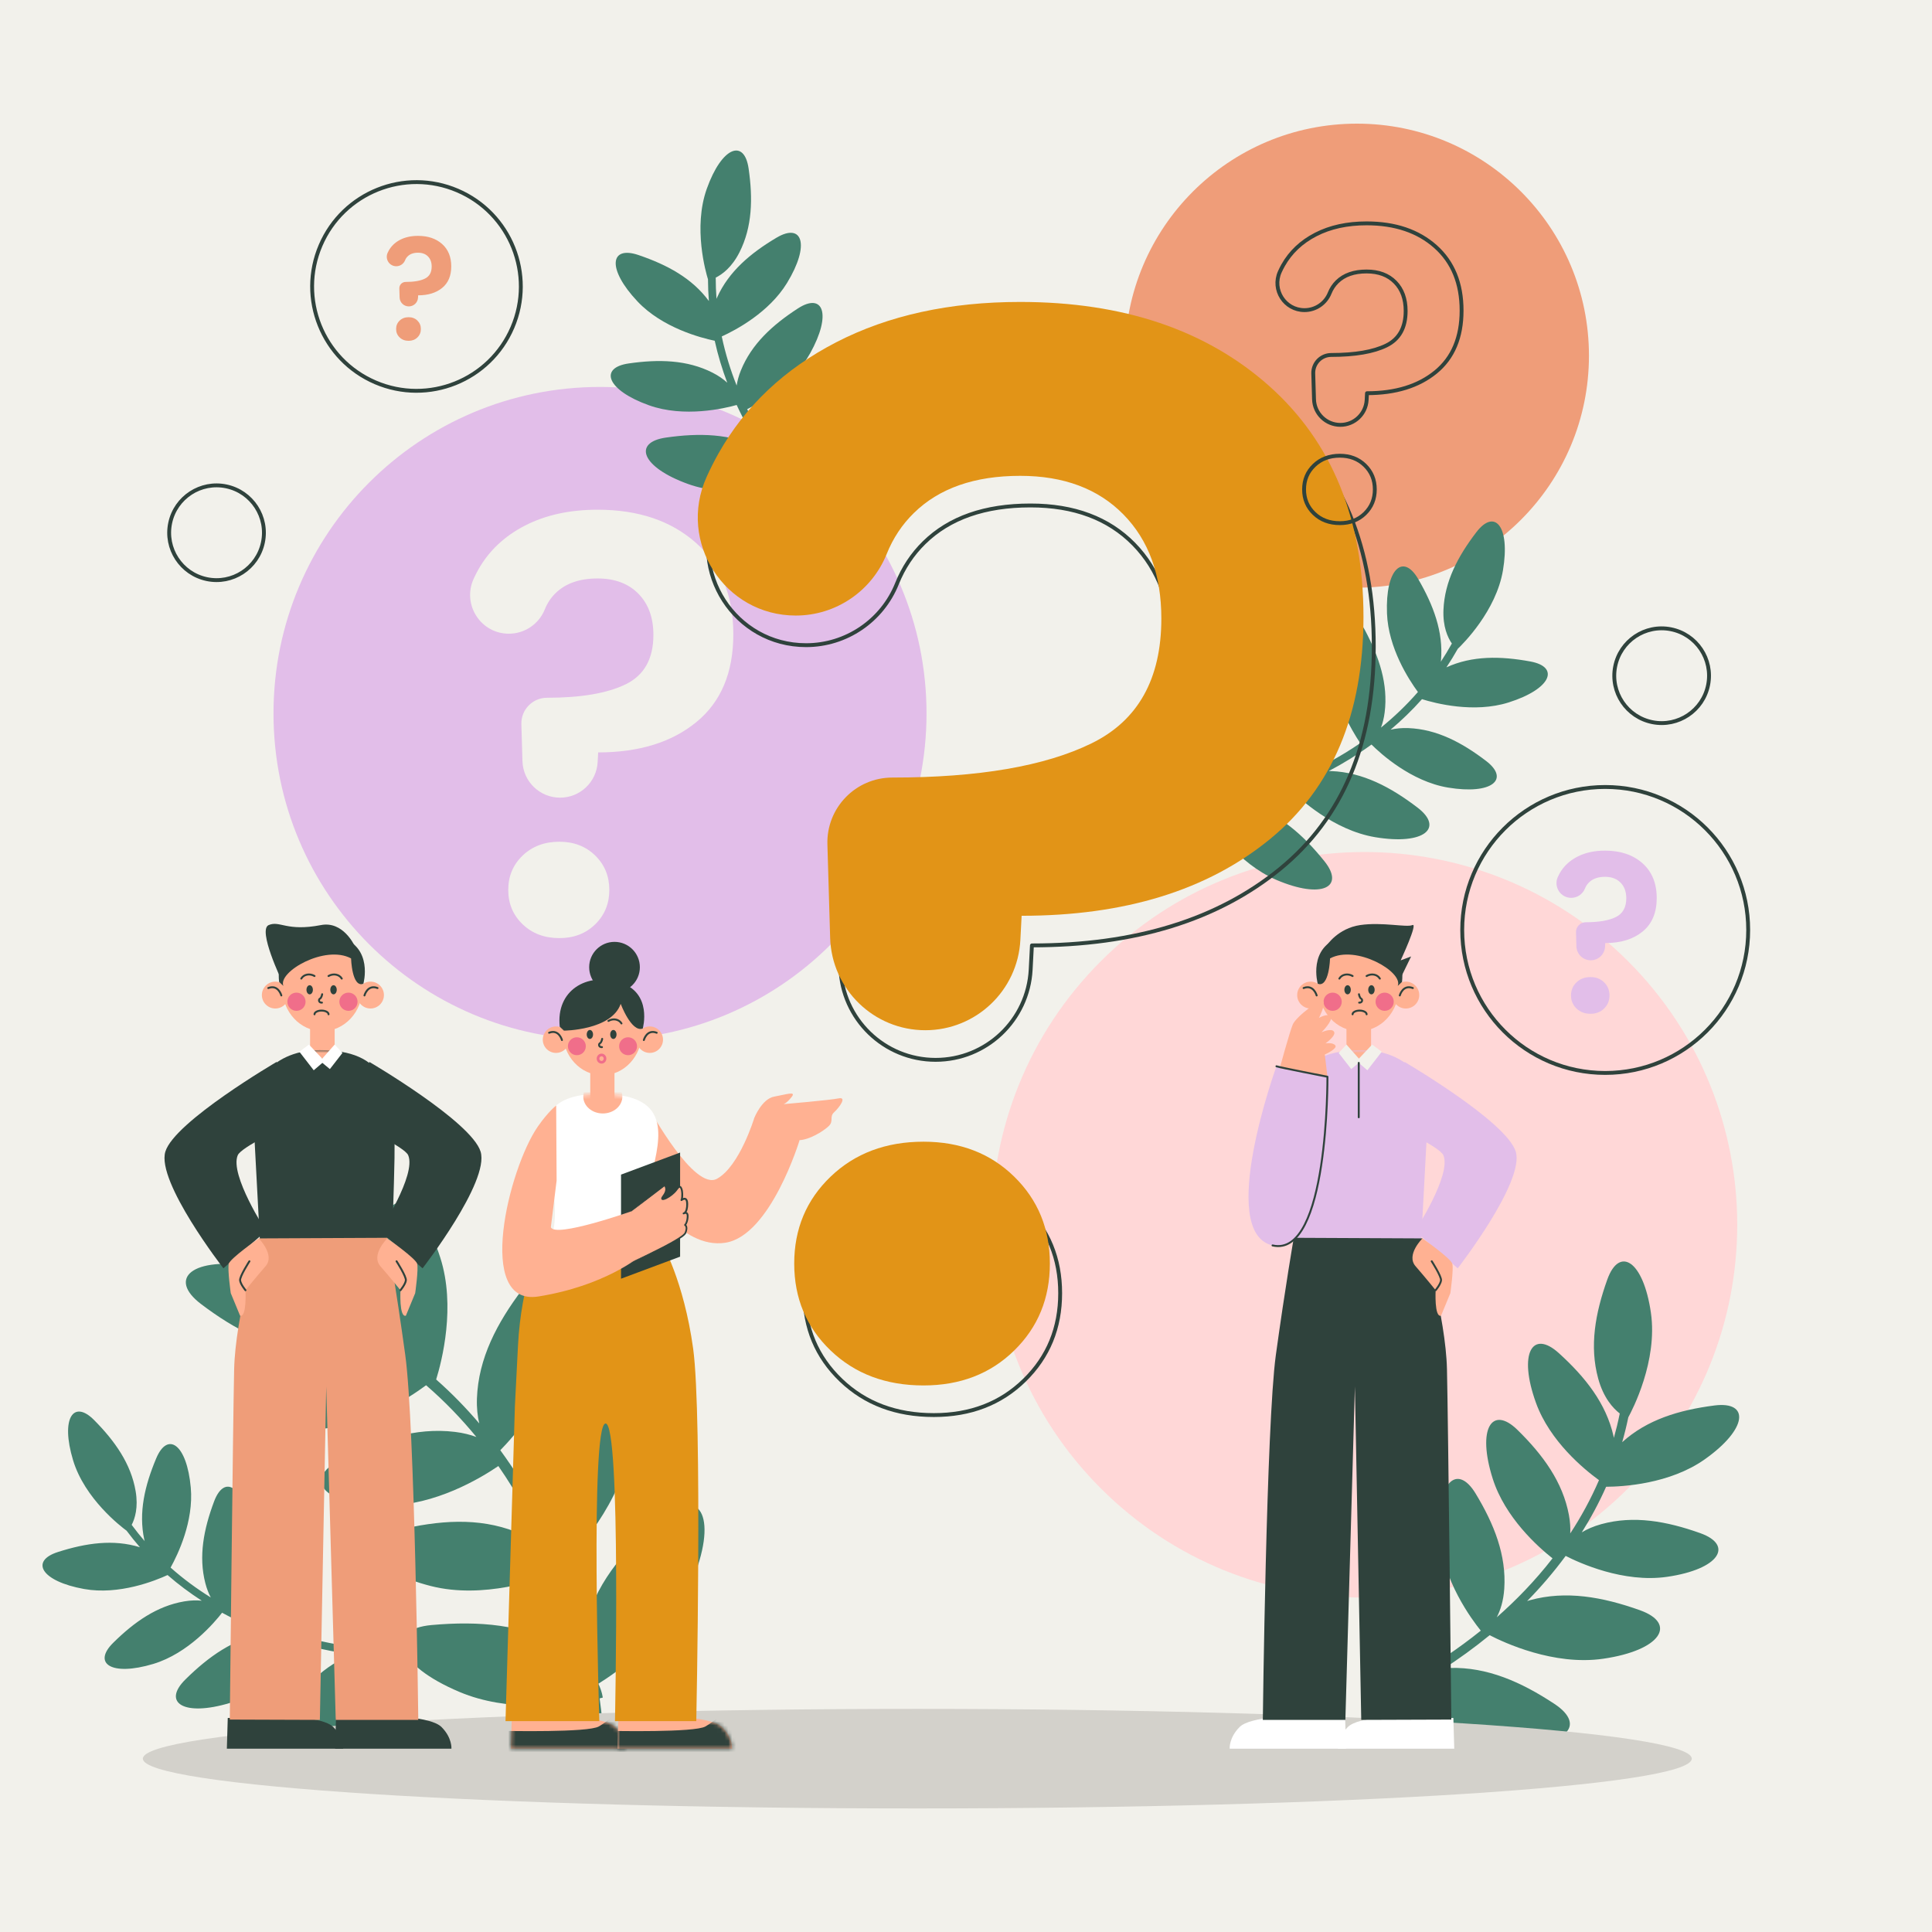 <svg width="500" height="500" viewBox="0 0 500 500" fill="none" xmlns="http://www.w3.org/2000/svg">
<rect x="0" y="0" width="500" height="500" fill="#333333" stroke="none"/>
<g clip-path="url(#clip0_70_672)">
<path d="M500 0H0V500H500V0Z" fill="#F2F1EB"/>
<path d="M155.283 269.141C201.951 269.141 239.783 231.309 239.783 184.641C239.783 137.973 201.951 100.141 155.283 100.141C108.615 100.141 70.783 137.973 70.783 184.641C70.783 231.309 108.615 269.141 155.283 269.141Z" fill="#E2BEE9"/>
<path d="M351.173 152.094C384.336 152.094 411.22 125.21 411.22 92.047C411.22 58.884 384.336 32 351.173 32C318.01 32 291.126 58.884 291.126 92.047C291.126 125.21 318.01 152.094 351.173 152.094Z" fill="#EF9D79"/>
<path d="M421.337 385.199C459.014 347.522 459.014 286.436 421.337 248.759C383.66 211.082 322.574 211.082 284.897 248.759C247.22 286.436 247.22 347.522 284.897 385.199C322.574 422.876 383.66 422.876 421.337 385.199Z" fill="#FFD7D7"/>
<path d="M415.426 277.678C435.864 277.678 452.431 261.11 452.431 240.673C452.431 220.236 435.864 203.668 415.426 203.668C394.989 203.668 378.421 220.236 378.421 240.673C378.421 261.11 394.989 277.678 415.426 277.678Z" stroke="#2F423C" stroke-miterlimit="10" stroke-linecap="round" stroke-linejoin="round"/>
<path d="M132.609 84.759C138.475 71.049 132.117 55.179 118.407 49.313C104.697 43.447 88.827 49.805 82.961 63.515C77.095 77.225 83.453 93.094 97.163 98.961C110.873 104.827 126.742 98.469 132.609 84.759Z" stroke="#2F423C" stroke-miterlimit="10" stroke-linecap="round" stroke-linejoin="round"/>
<path d="M442.063 177.241C443.37 170.597 439.044 164.152 432.4 162.845C425.756 161.538 419.311 165.865 418.004 172.509C416.698 179.152 421.024 185.597 427.668 186.904C434.311 188.211 440.757 183.885 442.063 177.241Z" stroke="#2F423C" stroke-miterlimit="10" stroke-linecap="round" stroke-linejoin="round"/>
<path d="M68.035 140.415C69.438 133.791 65.205 127.283 58.581 125.88C51.957 124.478 45.45 128.71 44.047 135.334C42.644 141.958 46.877 148.465 53.501 149.868C60.125 151.271 66.632 147.039 68.035 140.415Z" stroke="#2F423C" stroke-miterlimit="10" stroke-linecap="round" stroke-linejoin="round"/>
<path d="M364.519 399.873C368.461 409.368 370.639 418.738 368.558 428.165C368.114 430.175 367.495 431.85 366.802 433.267C371.452 430.583 377.206 426.856 383.229 422.012C380.977 419.233 373.205 408.859 372.538 397.184C371.756 383.522 377.107 378.623 381.894 386.536C386.681 394.448 389.882 402.489 389.303 411.154C389.089 414.356 388.288 416.772 387.365 418.552C392.289 414.224 397.249 409.153 401.792 403.299C398.029 400.328 389.518 392.748 386.325 382.714C382.176 369.675 386.142 363.6 392.744 370.077C399.346 376.553 404.443 383.547 406.034 392.084C406.367 393.872 406.447 395.452 406.378 396.851C409.156 392.608 411.679 388.018 413.817 383.062C409.961 380.262 401.113 373.008 397.516 363.073C392.858 350.206 396.583 343.981 403.433 350.193C410.284 356.405 415.652 363.194 417.577 371.662C417.614 371.822 417.634 371.971 417.667 372.128C418.244 370.072 418.757 367.968 419.191 365.806C417.429 364.442 414.976 361.756 413.608 356.76C411.314 348.385 412.848 339.867 415.962 331.159C419.075 322.451 425.295 326.186 427.252 339.729C429.059 352.235 422.433 364.915 421.406 366.789C420.949 368.993 420.421 371.144 419.82 373.24C426.238 367.409 434.515 364.915 443.677 363.738C452.85 362.56 452.345 369.797 441.164 377.688C432.096 384.088 419.935 384.751 415.663 384.773C413.808 388.962 411.679 392.886 409.365 396.57C410.709 395.761 412.371 395.011 414.425 394.446C422.798 392.145 431.317 393.673 440.028 396.78C448.739 399.886 445.009 406.109 431.467 408.077C420.116 409.727 408.626 404.431 405.195 402.669C402.045 406.941 398.676 410.843 395.221 414.355C395.465 414.28 395.694 414.199 395.948 414.129C405.256 411.571 414.726 413.27 424.409 416.723C434.092 420.176 429.946 427.094 414.893 429.281C402.087 431.142 389.121 425.051 385.524 423.185C381.422 426.541 377.429 429.385 373.781 431.752C374.254 431.712 374.734 431.676 375.241 431.662C384.89 431.392 393.684 435.294 402.268 440.953C410.852 446.611 405.179 452.343 390.037 450.887C377.507 449.682 366.614 441.127 363.221 438.205C361.772 439.542 360.634 440.017 360.634 440.017C360.634 440.017 360.494 439.798 360.267 439.419C358.331 440.351 357.163 440.835 357.081 440.868L356.2 438.664C356.278 438.633 357.33 438.2 359.101 437.353C356.455 432.414 351.403 421.301 352.46 410.017C353.88 394.871 360.577 390.378 364.519 399.873Z" fill="#44806E"/>
<path d="M111.743 420.555C123.947 419.471 135.379 420.348 145.352 426.085C147.478 427.308 149.16 428.612 150.524 429.907C149.136 423.661 146.958 415.785 143.607 407.206C139.642 408.772 125.068 413.895 111.557 410.477C95.746 406.478 92.091 398.642 102.799 396.032C113.507 393.421 123.793 392.659 133.436 396.417C137 397.806 139.46 399.581 141.153 401.268C137.995 394.122 134.004 386.669 128.975 379.41C124.252 382.625 112.589 389.588 100.04 389.628C83.732 389.68 78.245 382.997 87.97 377.809C97.694 372.621 107.469 369.329 117.743 370.575C119.895 370.836 121.72 371.311 123.286 371.89C119.456 367.214 115.141 362.703 110.272 358.499C105.71 361.881 94.296 369.344 81.715 369.878C65.421 370.57 59.676 364.108 69.19 358.543C78.703 352.977 88.342 349.304 98.657 350.146C98.852 350.162 99.029 350.191 99.219 350.211C97.088 348.819 94.879 347.484 92.577 346.216C90.396 347.731 86.465 349.558 80.296 349.326C69.954 348.937 60.82 344.146 52.035 337.49C43.25 330.835 49.72 325.101 65.817 327.721C80.681 330.141 92.726 342.211 94.488 344.049C96.831 345.357 99.087 346.727 101.254 348.16C96.922 338.777 97.047 328.476 98.988 317.639C100.931 306.79 108.978 309.954 113.948 325.487C117.979 338.086 114.382 352.148 112.878 357.012C116.977 360.62 120.676 364.444 124.036 368.392C123.597 366.575 123.339 364.417 123.432 361.879C123.812 351.537 128.597 342.399 135.246 333.608C141.894 324.817 147.634 331.283 145.026 347.382C142.84 360.877 132.708 372.044 129.479 375.314C133.209 380.424 136.439 385.649 139.195 390.833C139.197 390.529 139.186 390.24 139.198 389.926C139.621 378.429 144.939 368.271 152.33 358.499C159.721 348.726 166.101 355.915 163.202 373.811C160.736 389.035 149.172 401.595 145.764 405.017C148.111 410.881 149.916 416.438 151.301 421.432C151.424 420.88 151.556 420.321 151.721 419.74C154.867 408.674 162.449 400.073 171.953 392.339C181.456 384.605 185.942 393.105 178.87 409.797C173.016 423.61 159.394 432.933 154.858 435.745C155.86 437.871 155.992 439.335 155.992 439.335C155.992 439.335 155.693 439.416 155.181 439.538C155.548 442.072 155.68 443.573 155.688 443.679L152.867 443.892C152.86 443.793 152.744 442.441 152.414 440.124C145.853 441.365 131.412 443.132 118.962 437.893C102.251 430.86 99.539 421.639 111.743 420.555Z" fill="#44806E"/>
<path d="M86.991 401.037C87.359 409.535 89.006 417.322 93.864 423.661C94.9 425.013 95.951 426.051 96.966 426.872C92.541 426.487 86.922 425.707 80.712 424.184C81.428 421.313 83.623 410.815 80.038 401.829C75.843 391.313 70.117 389.513 69.297 397.121C68.478 404.728 68.892 411.877 72.358 418.17C73.639 420.496 75.085 422.027 76.401 423.038C71.195 421.517 65.702 419.451 60.247 416.652C62.028 413.108 65.756 404.446 64.638 395.807C63.185 384.579 58.085 381.413 55.403 388.579C52.72 395.745 51.347 402.772 53.142 409.729C53.518 411.186 54.011 412.398 54.553 413.424C50.985 411.215 47.488 408.657 44.15 405.69C46.061 402.242 50.155 393.706 49.374 384.999C48.363 373.723 43.391 370.359 40.43 377.414C37.468 384.469 35.82 391.437 37.34 398.459C37.368 398.592 37.405 398.711 37.436 398.84C36.284 397.5 35.163 396.102 34.081 394.634C34.924 392.995 35.823 390.123 35.101 385.899C33.89 378.817 29.758 372.969 24.376 367.53C18.994 362.091 15.639 367.068 18.911 377.906C21.933 387.914 31.339 395.101 32.765 396.146C33.879 397.639 35.028 399.066 36.212 400.427C29.36 398.302 22.282 399.329 15.001 401.654C7.712 403.981 10.624 409.23 21.767 411.233C30.805 412.857 40.154 409.098 43.364 407.62C46.221 410.111 49.19 412.308 52.214 414.26C50.924 414.124 49.415 414.143 47.677 414.439C40.595 415.645 34.743 419.772 29.3 425.149C23.857 430.526 28.831 433.886 39.672 430.622C48.759 427.886 55.52 419.894 57.475 417.373C61.332 419.474 65.223 421.219 69.042 422.643C68.833 422.672 68.633 422.691 68.418 422.728C60.544 424.068 54.04 428.656 47.989 434.634C41.938 440.612 47.468 444.347 59.519 440.718C69.771 437.631 77.359 428.527 79.403 425.869C83.653 426.949 87.642 427.683 91.205 428.181C90.836 428.316 90.464 428.458 90.079 428.624C82.751 431.799 77.524 437.802 73.069 445.048C68.614 452.294 74.873 454.605 85.715 448.215C94.687 442.926 99.859 432.7 101.38 429.322C102.934 429.817 103.954 429.775 103.954 429.775C103.954 429.775 103.982 429.561 104.02 429.198C105.797 429.22 106.842 429.173 106.916 429.169L106.805 427.208C106.736 427.212 105.795 427.255 104.171 427.24C104.426 422.612 104.324 412.512 99.582 404.422C93.217 393.563 86.624 392.539 86.991 401.037Z" fill="#44806E"/>
<path d="M224.897 109.328C220.026 116.549 216.641 123.964 216.783 132.142C216.813 133.886 217.046 135.38 217.383 136.674C213.974 133.663 209.822 129.6 205.636 124.565C207.973 122.637 216.172 115.329 218.691 105.747C221.639 94.534 218.02 89.566 212.714 95.331C207.408 101.096 203.397 107.234 202.42 114.526C202.059 117.221 202.318 119.362 202.785 120.996C199.424 116.574 196.159 111.528 193.371 105.903C196.996 104.069 205.338 99.207 209.677 91.412C215.316 81.282 213.045 75.571 206.473 79.838C199.902 84.105 194.492 89.055 191.735 95.876C191.157 97.305 190.826 98.604 190.647 99.777C189.054 95.786 187.731 91.551 186.789 87.075C190.462 85.399 199.03 80.863 203.688 73.219C209.721 63.318 207.675 57.522 200.941 61.528C194.207 65.534 188.607 70.268 185.585 76.976C185.528 77.103 185.485 77.223 185.432 77.348C185.299 75.543 185.227 73.71 185.23 71.842C186.922 71.006 189.411 69.188 191.388 65.27C194.702 58.701 194.861 51.371 193.741 43.616C192.621 35.861 186.828 37.916 182.924 48.833C179.32 58.914 182.688 70.558 183.226 72.287C183.234 74.194 183.311 76.069 183.458 77.911C179.109 71.99 172.656 68.526 165.246 66.007C157.827 63.486 157.029 69.58 164.986 78.014C171.439 84.854 181.426 87.45 184.969 88.187C185.805 91.978 186.912 95.595 188.214 99.042C187.234 98.144 185.98 97.242 184.369 96.427C177.803 93.108 170.472 92.943 162.717 94.058C154.961 95.172 157.011 100.967 167.925 104.879C177.073 108.159 187.505 105.694 190.65 104.809C192.547 108.887 194.688 112.693 196.966 116.191C196.776 116.088 196.6 115.982 196.4 115.881C189.101 112.191 180.952 112.008 172.33 113.247C163.708 114.486 165.987 120.927 178.119 125.276C188.44 128.976 200.231 126.099 203.532 125.155C206.374 128.632 209.211 131.665 211.842 134.244C211.456 134.131 211.063 134.021 210.645 133.924C202.678 132.077 194.719 133.837 186.639 137.092C178.559 140.346 182.306 146.06 195.124 147.399C205.732 148.506 216.216 143.235 219.525 141.38C220.503 142.734 221.369 143.32 221.369 143.32C221.369 143.32 221.522 143.161 221.774 142.885C223.224 143.985 224.113 144.583 224.176 144.624L225.278 142.942C225.219 142.903 224.418 142.367 223.089 141.365C226.117 137.709 232.182 129.331 233.202 119.783C234.573 106.964 229.768 102.106 224.897 109.328Z" fill="#44806E"/>
<path d="M322.835 179.949C323.569 188.628 322.912 196.753 318.804 203.825C317.928 205.333 316.996 206.525 316.072 207.49C320.516 206.522 326.122 204.997 332.231 202.64C331.13 199.817 327.531 189.441 330.001 179.846C332.891 168.618 338.472 166.043 340.296 173.663C342.12 181.283 342.631 188.597 339.931 195.441C338.933 197.97 337.664 199.714 336.46 200.913C341.55 198.689 346.86 195.874 352.035 192.321C349.764 188.954 344.848 180.642 344.857 171.721C344.869 160.128 349.636 156.247 353.295 163.176C356.954 170.104 359.266 177.063 358.35 184.363C358.158 185.892 357.815 187.188 357.399 188.3C360.735 185.591 363.954 182.537 366.957 179.088C364.566 175.835 359.295 167.699 358.953 158.753C358.51 147.168 363.121 143.103 367.048 149.883C370.976 156.663 373.559 163.525 372.93 170.856C372.918 170.995 372.897 171.12 372.882 171.255C373.878 169.744 374.834 168.178 375.741 166.545C374.671 164.99 373.383 162.19 373.567 157.805C373.874 150.454 377.308 143.975 382.065 137.749C386.822 131.523 390.879 136.14 388.969 147.576C387.204 158.135 378.588 166.662 377.276 167.909C376.339 169.57 375.358 171.17 374.333 172.707C381.016 169.655 388.339 169.775 396.037 171.187C403.744 172.601 401.471 178.311 390.414 181.798C381.446 184.626 371.46 182.027 368.006 180.944C365.429 183.847 362.7 186.465 359.883 188.842C361.176 188.536 362.711 188.358 364.515 188.432C371.866 188.733 378.348 192.162 384.577 196.914C390.807 201.666 386.193 205.727 374.756 203.825C365.169 202.231 357.261 194.995 354.946 192.689C351.302 195.325 347.578 197.606 343.885 199.55C344.101 199.552 344.307 199.546 344.53 199.555C352.702 199.89 359.907 203.701 366.832 208.984C373.757 214.267 368.628 218.781 355.915 216.667C345.099 214.869 336.205 206.61 333.782 204.178C329.606 205.829 325.65 207.095 322.096 208.066C322.488 208.155 322.885 208.251 323.298 208.369C331.155 210.638 337.247 216.054 342.717 222.833C348.187 229.612 342.131 232.776 330.285 227.698C320.483 223.496 313.896 213.784 311.91 210.551C310.396 211.257 309.355 211.347 309.355 211.347C309.355 211.347 309.298 211.134 309.213 210.77C307.41 211.024 306.343 211.113 306.268 211.118L306.125 209.112C306.195 209.107 307.157 209.029 308.805 208.801C307.942 204.133 306.729 193.862 310.49 185.027C315.538 173.17 322.101 171.27 322.835 179.949Z" fill="#44806E"/>
<path d="M237.397 468.024C348.09 468.024 437.824 462.256 437.824 455.141C437.824 448.026 348.09 442.258 237.397 442.258C126.704 442.258 36.97 448.026 36.97 455.141C36.97 462.256 126.704 468.024 237.397 468.024Z" fill="#D3D1CB"/>
<path d="M351.644 275.071C353.402 275.071 354.827 273.646 354.827 271.888V266.318C354.827 264.56 353.402 263.135 351.644 263.135C349.886 263.135 348.461 264.56 348.461 266.318V271.888C348.461 273.646 349.886 275.071 351.644 275.071Z" fill="#FFB192"/>
<path d="M351.644 266.861C357.371 266.861 362.014 261.851 362.014 255.672C362.014 249.492 357.371 244.483 351.644 244.483C345.917 244.483 341.274 249.492 341.274 255.672C341.274 261.851 345.917 266.861 351.644 266.861Z" fill="#FFB192"/>
<path d="M367.3 257.524C367.3 259.444 365.743 261.001 363.823 261.001C361.903 261.001 360.346 259.444 360.346 257.524C360.346 255.604 361.902 254.047 363.823 254.047C365.743 254.047 367.3 255.603 367.3 257.524Z" fill="#FFB192"/>
<path d="M362.262 257.621C362.262 257.621 363.051 254.692 365.642 255.706" stroke="#2F423C" stroke-width="0.5" stroke-miterlimit="10" stroke-linecap="round" stroke-linejoin="round"/>
<path d="M335.712 257.524C335.712 259.444 337.269 261.001 339.189 261.001C341.109 261.001 342.666 259.444 342.666 257.524C342.666 255.604 341.109 254.047 339.189 254.047C337.269 254.047 335.712 255.603 335.712 257.524Z" fill="#FFB192"/>
<path d="M340.75 257.621C340.75 257.621 339.961 254.692 337.37 255.706" stroke="#2F423C" stroke-width="0.5" stroke-miterlimit="10" stroke-linecap="round" stroke-linejoin="round"/>
<path d="M355.991 259.248C355.991 260.548 357.045 261.603 358.346 261.603C359.646 261.603 360.701 260.549 360.701 259.248C360.701 257.947 359.647 256.893 358.346 256.893C357.045 256.893 355.991 257.948 355.991 259.248Z" fill="#F06E8A"/>
<path d="M342.535 259.248C342.535 260.548 343.589 261.603 344.89 261.603C346.191 261.603 347.245 260.549 347.245 259.248C347.245 257.947 346.191 256.893 344.89 256.893C343.59 256.893 342.535 257.948 342.535 259.248Z" fill="#F06E8A"/>
<path d="M351.696 257.307C351.696 257.307 351.851 258.239 352.265 258.446C352.679 258.653 352.625 259.544 351.748 259.481" stroke="#2F423C" stroke-width="0.5" stroke-miterlimit="10" stroke-linecap="round" stroke-linejoin="round"/>
<path d="M357.103 253.259C356.457 252.158 354.921 251.859 353.672 252.592" stroke="#2F423C" stroke-width="0.5" stroke-miterlimit="10" stroke-linecap="round" stroke-linejoin="round"/>
<path d="M346.624 253.259C347.27 252.158 348.806 251.859 350.055 252.592" stroke="#2F423C" stroke-width="0.5" stroke-miterlimit="10" stroke-linecap="round" stroke-linejoin="round"/>
<path d="M362.84 254.116L361.736 255.151C363.217 251.502 350.931 244.418 344.217 248.036C344.217 248.036 344.002 255.703 341.034 254.599C341.034 254.599 338.343 245.146 347.106 242.454C355.87 239.763 363.875 244.662 362.84 254.116Z" fill="#2F423C"/>
<path d="M352.344 271.777C366.366 271.777 369.827 283.166 369.827 283.166L367.816 320.961L333.594 320.342C333.594 320.342 333.099 307.251 332.975 299.748C332.665 281.104 335.538 271.777 352.344 271.777Z" fill="#E2BEE9"/>
<path d="M376.128 444.618L376.361 452.554H346.251C346.251 452.554 346.018 449.753 348.819 446.952C351.62 444.151 363.057 444.151 363.057 444.151L376.128 444.618Z" fill="white"/>
<path d="M348.119 444.618L348.352 452.554H318.242C318.242 452.554 318.009 449.753 320.809 446.952C323.61 444.151 335.047 444.151 335.047 444.151L348.119 444.618Z" fill="white"/>
<path d="M368.124 320.497C368.124 320.497 374.168 340.832 374.475 354.355C374.782 367.878 375.604 445.024 375.604 445.024L352.29 445.105L350.647 358.823L348.182 445.105H326.817C326.817 445.105 327.722 368.565 330.187 350.69C332.652 332.815 334.832 320.341 334.832 320.341L368.124 320.497Z" fill="#2F423C"/>
<mask id="mask0_70_672" style="mask-type:luminance" maskUnits="userSpaceOnUse" x="336" y="271" width="32" height="40">
<path d="M352.344 271.777C366.366 271.777 369.149 278.779 365.648 292.084C362.147 305.388 365.648 310.99 365.648 310.99H338.339C339.685 298.192 340.03 298.148 338.339 291.384C335.538 280.18 335.538 271.777 352.344 271.777Z" fill="white"/>
</mask>
<g mask="url(#mask0_70_672)">
<path d="M346.547 269.537C346.547 271.986 348.846 273.972 351.682 273.972C354.518 273.972 356.817 271.986 356.817 269.537C356.817 267.088 354.518 265.102 351.682 265.102C348.846 265.102 346.547 267.087 346.547 269.537Z" fill="#FFB192"/>
</g>
<path d="M354.094 256.154C354.094 256.807 354.466 257.336 354.926 257.336C355.385 257.336 355.758 256.807 355.758 256.154C355.758 255.501 355.386 254.972 354.926 254.972C354.467 254.972 354.094 255.501 354.094 256.154Z" fill="#2F423C"/>
<path d="M347.924 256.154C347.924 256.807 348.296 257.336 348.755 257.336C349.214 257.336 349.587 256.807 349.587 256.154C349.587 255.501 349.215 254.972 348.755 254.972C348.296 254.972 347.924 255.501 347.924 256.154Z" fill="#2F423C"/>
<path d="M353.679 262.499C353.679 261.967 352.866 261.536 351.862 261.536C350.859 261.536 350.045 261.967 350.045 262.499" stroke="#2F423C" stroke-width="0.5" stroke-miterlimit="10" stroke-linecap="round" stroke-linejoin="round"/>
<path d="M363.478 274.819C363.478 274.819 389.91 290.262 392.278 298.045C394.647 305.828 377.258 328.239 377.258 328.239L366.212 318.592C366.212 318.592 375.712 304.037 373.542 298.974C372.613 296.806 361.136 291.52 361.136 291.52L363.478 274.819Z" fill="#E2BEE9"/>
<path d="M330.343 275.954C331.358 276.292 343.541 278.661 343.541 278.661C343.541 278.661 343.879 325.699 329.328 322.315C314.776 318.93 330.343 275.954 330.343 275.954Z" fill="#E2BEE9"/>
<path d="M334.573 265.125C335.419 263.095 342.208 257.94 342.536 259.248C342.864 260.556 341.341 263.433 341.341 263.433C341.341 263.433 343.71 262.079 344.387 263.095C345.064 264.11 342.018 267.156 342.018 267.156C342.018 267.156 344.556 265.972 345.233 266.987C345.91 268.002 343.033 270.033 343.033 270.033C343.033 270.033 344.894 269.695 345.571 270.541C346.248 271.387 342.864 272.91 342.864 272.91L343.541 278.663L331.189 276.463C331.189 276.461 333.727 267.155 334.573 265.125Z" fill="#FFB192"/>
<path d="M330.343 275.954C331.358 276.292 343.541 278.661 343.541 278.661C343.541 278.661 343.879 325.699 329.328 322.315" stroke="#2F423C" stroke-width="0.5" stroke-miterlimit="10" stroke-linecap="round" stroke-linejoin="round"/>
<path d="M346.446 272.496L348.459 270.329L351.682 273.97L355.117 270.329L357.594 272.187L353.878 276.987L351.644 275.071L349.698 276.677L346.446 272.496Z" fill="#F2F1EB"/>
<path d="M343.371 244.652C343.371 244.652 346.247 240.253 352 239.407C357.753 238.561 364.013 240.084 365.536 239.407C367.059 238.73 362.49 248.544 362.49 248.544L365.197 247.529L362.151 253.789C362.151 253.789 359.275 246.006 354.03 246.344C348.785 246.682 343.371 244.652 343.371 244.652Z" fill="#2F423C"/>
<path d="M368.124 320.497C368.124 320.497 363.802 324.768 366.34 327.687C368.878 330.606 371.543 333.905 371.543 333.905C371.543 333.905 371.162 341.011 372.939 340.504L375.35 334.667C375.35 334.667 376.238 328.449 375.858 327.053C375.477 325.656 368.124 320.497 368.124 320.497Z" fill="#FFB192"/>
<path d="M370.528 326.417C370.528 326.417 373.066 330.351 372.939 331.366C372.812 332.381 371.543 333.904 371.543 333.904" stroke="#2F423C" stroke-width="0.5" stroke-miterlimit="10" stroke-linecap="round" stroke-linejoin="round"/>
<path d="M351.644 275.071V289.151" stroke="#2F423C" stroke-width="0.5" stroke-miterlimit="10" stroke-linecap="round" stroke-linejoin="round"/>
<path d="M83.428 275.071C81.67 275.071 80.245 273.646 80.245 271.888V266.318C80.245 264.56 81.67 263.135 83.428 263.135C85.186 263.135 86.611 264.56 86.611 266.318V271.888C86.611 273.646 85.186 275.071 83.428 275.071Z" fill="#FFB192"/>
<path d="M83.428 266.86C89.155 266.86 93.798 261.851 93.798 255.671C93.798 249.492 89.155 244.482 83.428 244.482C77.701 244.482 73.058 249.492 73.058 255.671C73.058 261.851 77.701 266.86 83.428 266.86Z" fill="#FFB192"/>
<path d="M67.772 257.523C67.772 259.443 69.329 261 71.249 261C73.169 261 74.726 259.443 74.726 257.523C74.726 255.603 73.169 254.046 71.249 254.046C69.329 254.046 67.772 255.602 67.772 257.523Z" fill="#FFB192"/>
<path d="M72.81 257.621C72.81 257.621 72.021 254.692 69.43 255.706" stroke="#2F423C" stroke-width="0.5" stroke-miterlimit="10" stroke-linecap="round" stroke-linejoin="round"/>
<path d="M99.36 257.523C99.36 259.443 97.803 261 95.883 261C93.963 261 92.406 259.443 92.406 257.523C92.406 255.603 93.963 254.046 95.883 254.046C97.803 254.046 99.36 255.602 99.36 257.523Z" fill="#FFB192"/>
<path d="M94.322 257.621C94.322 257.621 95.111 254.692 97.702 255.706" stroke="#2F423C" stroke-width="0.5" stroke-miterlimit="10" stroke-linecap="round" stroke-linejoin="round"/>
<path d="M79.081 259.248C79.081 260.548 78.027 261.603 76.726 261.603C75.426 261.603 74.371 260.549 74.371 259.248C74.371 257.947 75.425 256.893 76.726 256.893C78.027 256.893 79.081 257.948 79.081 259.248Z" fill="#F06E8A"/>
<path d="M92.536 259.248C92.536 260.548 91.482 261.603 90.181 261.603C88.88 261.603 87.826 260.549 87.826 259.248C87.826 257.947 88.88 256.893 90.181 256.893C91.482 256.893 92.536 257.948 92.536 259.248Z" fill="#F06E8A"/>
<path d="M83.376 257.306C83.376 257.306 83.221 258.238 82.807 258.445C82.393 258.652 82.447 259.543 83.325 259.48" stroke="#2F423C" stroke-width="0.5" stroke-miterlimit="10" stroke-linecap="round" stroke-linejoin="round"/>
<path d="M77.969 253.258C78.615 252.157 80.151 251.858 81.4 252.591" stroke="#2F423C" stroke-width="0.5" stroke-miterlimit="10" stroke-linecap="round" stroke-linejoin="round"/>
<path d="M88.448 253.258C87.802 252.157 86.266 251.858 85.017 252.591" stroke="#2F423C" stroke-width="0.5" stroke-miterlimit="10" stroke-linecap="round" stroke-linejoin="round"/>
<path d="M72.232 254.116L73.336 255.151C71.855 251.502 84.141 244.418 90.855 248.036C90.855 248.036 91.07 255.703 94.038 254.599C94.038 254.599 96.729 245.146 87.966 242.454C79.201 239.763 71.197 244.662 72.232 254.116Z" fill="#2F423C"/>
<path d="M82.728 271.777C68.706 271.777 65.245 283.166 65.245 283.166L67.256 320.961L101.478 320.342C101.478 320.342 101.973 307.251 102.097 299.748C102.407 281.104 99.533 271.777 82.728 271.777Z" fill="#2F423C"/>
<path d="M58.944 444.618L58.711 452.554H88.821C88.821 452.554 89.054 449.753 86.254 446.952C83.453 444.151 72.016 444.151 72.016 444.151L58.944 444.618Z" fill="#2F423C"/>
<path d="M86.953 444.618L86.72 452.554H116.83C116.83 452.554 117.063 449.753 114.262 446.952C111.461 444.151 100.024 444.151 100.024 444.151L86.953 444.618Z" fill="#2F423C"/>
<path d="M66.948 320.497C66.948 320.497 60.904 340.832 60.597 354.355C60.29 367.878 59.468 445.024 59.468 445.024L82.782 445.105L84.425 358.823L86.89 445.105H108.254C108.254 445.105 107.349 368.565 104.884 350.69C102.419 332.815 100.239 320.341 100.239 320.341L66.948 320.497Z" fill="#EF9D79"/>
<mask id="mask1_70_672" style="mask-type:luminance" maskUnits="userSpaceOnUse" x="68" y="271" width="31" height="40">
<path d="M82.728 271.777C68.706 271.777 65.923 278.779 69.424 292.084C72.925 305.388 69.424 310.99 69.424 310.99H96.733C95.388 298.192 95.042 298.148 96.733 291.384C99.533 280.18 99.533 271.777 82.728 271.777Z" fill="white"/>
</mask>
<g mask="url(#mask1_70_672)">
<path d="M88.525 269.536C88.525 271.985 86.226 273.971 83.39 273.971C80.554 273.971 78.255 271.985 78.255 269.536C78.255 267.087 80.554 265.101 83.39 265.101C86.226 265.101 88.525 267.086 88.525 269.536Z" fill="#FFB192"/>
</g>
<path d="M80.977 256.154C80.977 256.807 80.605 257.336 80.146 257.336C79.687 257.336 79.314 256.807 79.314 256.154C79.314 255.501 79.686 254.972 80.146 254.972C80.605 254.972 80.977 255.501 80.977 256.154Z" fill="#2F423C"/>
<path d="M87.148 256.154C87.148 256.807 86.776 257.336 86.317 257.336C85.858 257.336 85.485 256.807 85.485 256.154C85.485 255.501 85.857 254.972 86.317 254.972C86.776 254.972 87.148 255.501 87.148 256.154Z" fill="#2F423C"/>
<path d="M81.393 262.499C81.393 261.967 82.206 261.536 83.21 261.536C84.213 261.536 85.027 261.967 85.027 262.499" stroke="#2F423C" stroke-width="0.5" stroke-miterlimit="10" stroke-linecap="round" stroke-linejoin="round"/>
<path d="M71.594 274.819C71.594 274.819 45.162 290.262 42.794 298.045C40.426 305.828 57.814 328.239 57.814 328.239L68.86 318.592C68.86 318.592 59.36 304.037 61.53 298.974C62.459 296.806 73.936 291.52 73.936 291.52L71.594 274.819Z" fill="#2F423C"/>
<path d="M88.626 272.496L86.613 270.329L83.39 273.97L79.955 270.329L77.477 272.187L81.194 276.987L83.428 275.071L85.374 276.677L88.626 272.496Z" fill="white"/>
<path d="M91.701 244.652C91.701 244.652 88.78 238.301 83.072 239.407C74.117 241.142 72.455 238.172 69.536 239.407C66.617 240.642 72.92 253.789 72.92 253.789C72.92 253.789 75.796 246.006 81.042 246.344C86.288 246.682 91.701 244.652 91.701 244.652Z" fill="#2F423C"/>
<path d="M66.948 320.497C66.948 320.497 71.27 324.768 68.732 327.687C66.194 330.606 63.529 333.905 63.529 333.905C63.529 333.905 63.91 341.011 62.133 340.504L59.722 334.667C59.722 334.667 58.834 328.449 59.214 327.053C59.594 325.657 66.948 320.497 66.948 320.497Z" fill="#FFB192"/>
<path d="M64.544 326.417C64.544 326.417 62.006 330.351 62.133 331.366C62.26 332.381 63.529 333.904 63.529 333.904" stroke="#2F423C" stroke-width="0.5" stroke-miterlimit="10" stroke-linecap="round" stroke-linejoin="round"/>
<path d="M95.579 274.819C95.579 274.819 122.011 290.262 124.379 298.045C126.748 305.828 109.359 328.239 109.359 328.239L98.313 318.592C98.313 318.592 107.813 304.037 105.643 298.974C104.714 296.806 93.237 291.52 93.237 291.52L95.579 274.819Z" fill="#2F423C"/>
<path d="M100.225 320.497C100.225 320.497 95.903 324.768 98.441 327.687C100.979 330.606 103.644 333.905 103.644 333.905C103.644 333.905 103.263 341.011 105.04 340.504L107.451 334.667C107.451 334.667 108.339 328.449 107.959 327.053C107.578 325.656 100.225 320.497 100.225 320.497Z" fill="#FFB192"/>
<path d="M102.629 326.417C102.629 326.417 105.167 330.351 105.04 331.366C104.913 332.381 103.644 333.904 103.644 333.904" stroke="#2F423C" stroke-width="0.5" stroke-miterlimit="10" stroke-linecap="round" stroke-linejoin="round"/>
<path d="M168.194 287.245C168.194 287.245 179.69 308.282 185.553 305.063C191.416 301.844 195.209 289.314 195.209 289.314L206.935 295.062C206.935 295.062 199.463 319.778 187.737 321.617C176.011 323.456 166.815 307.247 166.815 307.247L168.194 287.245Z" fill="#FFB192"/>
<path d="M155.203 283.107C141.391 283.107 138.649 290.004 142.098 303.11C145.547 316.215 142.098 321.733 142.098 321.733H168.998C168.998 321.733 167.569 308.137 168.998 302.42C171.757 291.384 171.757 283.107 155.203 283.107Z" fill="white"/>
<path d="M132.442 444.737L132.212 452.554H161.871C161.871 452.554 162.101 449.795 159.342 447.036C156.583 444.277 145.317 444.277 145.317 444.277L132.442 444.737Z" fill="#FFB192"/>
<mask id="mask2_70_672" style="mask-type:luminance" maskUnits="userSpaceOnUse" x="132" y="444" width="30" height="9">
<path d="M132.442 444.737L132.212 452.554H161.871C161.871 452.554 162.101 449.795 159.342 447.036C156.583 444.277 145.317 444.277 145.317 444.277L132.442 444.737Z" fill="white"/>
</mask>
<g mask="url(#mask2_70_672)">
<path d="M130.373 447.956C131.063 447.956 152.215 448.416 154.974 446.806C157.733 445.197 160.722 442.438 160.722 442.438L166.7 455.773L131.523 456.693L127.844 450.485L130.373 447.956Z" fill="#2F423C"/>
</g>
<path d="M160.032 444.737L159.802 452.554H189.461C189.461 452.554 189.691 449.795 186.932 447.036C184.173 444.277 172.907 444.277 172.907 444.277L160.032 444.737Z" fill="#FFB192"/>
<mask id="mask3_70_672" style="mask-type:luminance" maskUnits="userSpaceOnUse" x="159" y="444" width="31" height="9">
<path d="M160.032 444.737L159.802 452.554H189.461C189.461 452.554 189.691 449.795 186.932 447.036C184.173 444.277 172.907 444.277 172.907 444.277L160.032 444.737Z" fill="white"/>
</mask>
<g mask="url(#mask3_70_672)">
<path d="M157.963 447.956C158.653 447.956 179.805 448.416 182.564 446.806C185.323 445.196 188.312 442.438 188.312 442.438L194.29 455.773L159.113 456.693L155.434 450.485L157.963 447.956Z" fill="#2F423C"/>
</g>
<path d="M139.727 321.733C139.727 321.733 134.871 332.298 134.061 348.145C133.252 363.992 133.252 363.992 133.252 363.992L130.824 445.428H155.106C155.106 445.428 152.678 368.394 156.725 368.394C160.772 368.394 159.153 445.428 159.153 445.428H180.197C180.197 445.428 181.816 366.634 179.388 349.026C176.96 331.418 171.294 321.734 171.294 321.734L139.727 321.733Z" fill="#E29417"/>
<path d="M176.011 325.222L160.722 330.929V303.988L176.011 298.281V325.222Z" fill="#2F423C"/>
<path d="M142.559 317.594C143.594 320.468 163.481 313.456 163.481 313.456L165.55 325.182C165.55 325.182 156.583 332.769 139.34 335.528C122.887 338.161 131.619 302.412 139.225 291.499C141.869 287.705 143.87 286.164 143.938 286.096L144.053 305.524L142.559 317.594Z" fill="#FFB192"/>
<path d="M163.481 313.456L171.988 306.788C171.988 306.788 173.023 307.708 171.643 309.547C170.263 311.386 173.827 309.777 175.207 307.708C176.587 305.639 176.816 309.777 176.357 310.582C176.357 310.582 177.852 309.318 177.852 311.617C177.852 313.916 176.932 314.031 176.932 314.031C176.932 314.031 178.082 313.341 177.967 314.951C177.852 316.56 177.277 317.02 177.277 317.02C177.277 317.02 178.082 317.365 177.392 319.089C176.702 320.813 163.022 326.791 163.022 326.791C163.022 326.791 162.676 315.755 163.481 313.456Z" fill="#FFB192"/>
<path d="M163.481 313.456C166.275 311.18 169.064 308.899 171.884 306.656L171.891 306.65C171.954 306.6 172.044 306.607 172.099 306.663C172.573 307.145 172.609 307.832 172.454 308.4C172.303 308.968 171.93 309.478 171.649 309.9C171.587 309.999 171.53 310.137 171.54 310.17C171.549 310.184 171.512 310.121 171.518 310.136C171.524 310.142 171.581 310.142 171.63 310.135C171.85 310.103 172.106 309.995 172.34 309.878C172.815 309.637 173.269 309.332 173.688 308.993C174.106 308.652 174.498 308.275 174.821 307.854C174.978 307.654 175.125 307.403 175.356 307.172L175.551 307.009C175.645 306.967 175.748 306.931 175.848 306.906C176.107 306.907 176.298 307.059 176.393 307.206C176.746 307.794 176.757 308.362 176.801 308.936C176.802 309.518 176.838 310.061 176.567 310.701L176.199 310.395C176.405 310.231 176.61 310.11 176.876 310.03C177.123 309.938 177.524 309.992 177.733 310.242C178.124 310.728 178.073 311.227 178.097 311.686C178.092 312.144 178.055 312.608 177.929 313.07C177.866 313.3 177.775 313.531 177.637 313.748C177.484 313.961 177.333 314.176 176.961 314.266C176.835 314.297 176.708 314.219 176.678 314.094C176.652 313.988 176.703 313.881 176.796 313.832L176.809 313.825C177.001 313.723 177.178 313.654 177.415 313.648C177.644 313.631 177.938 313.778 178.047 313.996C178.258 314.413 178.204 314.793 178.18 315.143C178.145 315.495 178.083 315.847 177.977 316.194C177.854 316.544 177.743 316.871 177.416 317.194L177.364 316.813C177.89 317.129 177.9 317.662 177.881 318.07C177.83 318.5 177.727 318.868 177.536 319.268C176.992 320.007 176.307 320.345 175.646 320.779C174.304 321.584 172.917 322.288 171.523 322.976C168.735 324.353 165.881 325.583 163.021 326.791C165.839 325.488 168.624 324.113 171.385 322.703C172.76 321.989 174.129 321.256 175.433 320.436C176.053 320.023 176.783 319.586 177.156 319.063C177.297 318.766 177.41 318.373 177.443 318.034C177.483 317.699 177.369 317.32 177.188 317.227C177.073 317.168 177.028 317.026 177.087 316.911C177.098 316.889 177.113 316.869 177.13 316.852L177.137 316.845C177.3 316.684 177.456 316.355 177.543 316.06C177.635 315.752 177.69 315.428 177.721 315.1C177.753 314.779 177.754 314.438 177.645 314.239C177.574 314.072 177.305 314.101 177.055 314.236L176.902 313.795C177.116 313.74 177.375 313.322 177.46 312.943C177.566 312.545 177.601 312.114 177.601 311.683C177.596 311.277 177.565 310.797 177.372 310.583C177.24 310.373 176.807 310.531 176.513 310.769C176.408 310.854 176.255 310.837 176.171 310.733C176.112 310.66 176.102 310.562 176.138 310.481L176.146 310.463C176.317 310.077 176.341 309.472 176.328 308.957C176.305 308.439 176.246 307.848 176.018 307.479C175.961 307.389 175.909 307.384 175.884 307.368C175.854 307.388 175.826 307.398 175.79 307.404L175.668 307.51C175.507 307.668 175.362 307.897 175.179 308.133C174.824 308.589 174.408 308.983 173.965 309.339C173.521 309.693 173.047 310.008 172.532 310.265C172.27 310.39 172.01 310.51 171.681 310.558C171.594 310.564 171.508 310.577 171.382 310.535C171.258 310.511 171.112 310.325 171.128 310.195C171.133 309.946 171.229 309.833 171.302 309.696C171.643 309.207 171.944 308.812 172.099 308.302C172.251 307.823 172.194 307.253 171.878 306.918L172.093 306.925C169.24 309.123 166.358 311.286 163.481 313.456Z" fill="#2F423C"/>
<path d="M195.209 289.315C195.209 289.315 197.163 284.372 200.382 283.797C203.601 283.222 206.13 282.302 204.865 283.912C203.601 285.521 202.796 285.751 202.796 285.751C202.796 285.751 214.866 284.716 217.051 284.257C219.235 283.797 217.281 286.556 215.901 287.821C214.521 289.085 215.901 290.12 214.407 291.5C212.912 292.88 209.464 294.949 206.935 295.064C204.406 295.177 194.634 290.234 195.209 289.315Z" fill="#FFB192"/>
<path d="M159.029 273.222H152.759V284.979H159.029V273.222Z" fill="#FFB192"/>
<path d="M155.894 278.265C161.535 278.265 166.109 273.33 166.109 267.243C166.109 261.155 161.535 256.221 155.894 256.221C150.252 256.221 145.679 261.155 145.679 267.243C145.679 273.33 150.252 278.265 155.894 278.265Z" fill="#FFB192"/>
<path d="M140.472 269.067C140.472 270.958 142.005 272.492 143.897 272.492C145.788 272.492 147.322 270.959 147.322 269.067C147.322 267.176 145.789 265.642 143.897 265.642C142.005 265.642 140.472 267.175 140.472 269.067Z" fill="#FFB192"/>
<path d="M145.434 269.162C145.434 269.162 144.657 266.277 142.105 267.276" stroke="#2F423C" stroke-width="0.5" stroke-miterlimit="10" stroke-linecap="round" stroke-linejoin="round"/>
<path d="M171.587 269.067C171.587 270.958 170.054 272.492 168.162 272.492C166.27 272.492 164.737 270.959 164.737 269.067C164.737 267.176 166.27 265.642 168.162 265.642C170.054 265.642 171.587 267.175 171.587 269.067Z" fill="#FFB192"/>
<path d="M166.624 269.162C166.624 269.162 167.401 266.277 169.953 267.276" stroke="#2F423C" stroke-width="0.5" stroke-miterlimit="10" stroke-linecap="round" stroke-linejoin="round"/>
<path d="M149.292 273.083C150.572 273.083 151.611 272.045 151.611 270.764C151.611 269.484 150.572 268.445 149.292 268.445C148.011 268.445 146.973 269.484 146.973 270.764C146.973 272.045 148.011 273.083 149.292 273.083Z" fill="#F06E8A"/>
<path d="M162.546 273.083C163.826 273.083 164.865 272.045 164.865 270.764C164.865 269.484 163.826 268.445 162.546 268.445C161.265 268.445 160.227 269.484 160.227 270.764C160.227 272.045 161.265 273.083 162.546 273.083Z" fill="#F06E8A"/>
<path d="M155.842 268.853C155.842 268.853 155.689 269.771 155.281 269.975C154.873 270.179 154.926 271.056 155.791 270.995" stroke="#2F423C" stroke-width="0.5" stroke-miterlimit="10" stroke-linecap="round" stroke-linejoin="round"/>
<path d="M150.516 264.866C151.152 263.781 152.666 263.487 153.896 264.209" stroke="#2F423C" stroke-width="0.5" stroke-miterlimit="10" stroke-linecap="round" stroke-linejoin="round"/>
<path d="M160.838 264.866C160.202 263.781 158.688 263.487 157.458 264.209" stroke="#2F423C" stroke-width="0.5" stroke-miterlimit="10" stroke-linecap="round" stroke-linejoin="round"/>
<path d="M144.864 265.71L145.952 266.73C145.952 266.73 158.255 266.662 160.634 259.797C160.634 259.797 163.421 267.274 166.344 266.186C166.344 266.186 168.995 256.874 160.363 254.223C151.729 251.572 143.845 256.398 144.864 265.71Z" fill="#2F423C"/>
<path d="M159.037 256.873C162.659 256.873 165.596 253.936 165.596 250.314C165.596 246.691 162.659 243.755 159.037 243.755C155.414 243.755 152.478 246.691 152.478 250.314C152.478 253.936 155.414 256.873 159.037 256.873Z" fill="#2F423C"/>
<mask id="mask4_70_672" style="mask-type:luminance" maskUnits="userSpaceOnUse" x="140" y="283" width="31" height="39">
<path d="M155.203 283.107C141.391 283.107 138.649 290.004 142.098 303.11C145.547 316.215 142.098 321.733 142.098 321.733H168.998C168.998 321.733 167.569 308.137 168.998 302.42C171.757 291.384 171.757 283.107 155.203 283.107Z" fill="white"/>
</mask>
<g mask="url(#mask4_70_672)">
<path d="M161.067 283.797C161.067 286.21 158.802 288.165 156.009 288.165C153.215 288.165 150.951 286.209 150.951 283.797C150.951 281.384 153.216 279.429 156.009 279.429C158.802 279.428 161.067 281.384 161.067 283.797Z" fill="#FFB192"/>
</g>
<path d="M153.48 267.717C153.48 268.36 153.113 268.881 152.661 268.881C152.209 268.881 151.842 268.36 151.842 267.717C151.842 267.074 152.209 266.553 152.661 266.553C153.113 266.553 153.48 267.074 153.48 267.717Z" fill="#2F423C"/>
<path d="M158.739 268.881C159.191 268.881 159.558 268.36 159.558 267.717C159.558 267.074 159.191 266.553 158.739 266.553C158.287 266.553 157.92 267.074 157.92 267.717C157.92 268.36 158.287 268.881 158.739 268.881Z" fill="#2F423C"/>
<path d="M155.678 274.916C156.178 274.916 156.583 274.492 156.583 273.968C156.583 273.444 156.178 273.02 155.678 273.02C155.178 273.02 154.773 273.444 154.773 273.968C154.773 274.492 155.178 274.916 155.678 274.916Z" stroke="#F06E8A" stroke-width="0.69" stroke-miterlimit="10"/>
<path d="M180.125 140.505C186.562 146.234 189.783 154.116 189.783 164.154C189.783 174.092 186.589 181.67 180.202 186.891C173.814 192.114 165.347 194.723 154.804 194.723L154.675 197.198C154.406 202.374 150.131 206.434 144.947 206.434C139.679 206.434 135.365 202.245 135.211 196.98L134.93 187.421C134.82 183.676 137.826 180.58 141.573 180.58C150.394 180.58 157.185 179.416 161.952 177.082C166.717 174.751 169.1 170.492 169.1 164.307C169.1 159.847 167.808 156.299 165.222 153.661C162.637 151.026 159.112 149.707 154.652 149.707C149.988 149.707 146.364 150.976 143.778 153.509C142.569 154.694 141.643 156.089 141 157.695C139.474 161.501 135.796 164.003 131.695 164.003C124.413 164.003 119.58 156.492 122.558 149.847C122.927 149.023 123.334 148.215 123.779 147.426C126.516 142.559 130.546 138.757 135.87 136.02C141.193 133.282 147.452 131.914 154.652 131.914C165.195 131.912 173.685 134.778 180.125 140.505ZM135.261 239.207C132.776 236.826 131.535 233.86 131.535 230.31C131.535 226.762 132.776 223.796 135.261 221.413C137.745 219.032 140.912 217.839 144.766 217.839C148.516 217.839 151.61 219.032 154.043 221.413C156.476 223.796 157.693 226.762 157.693 230.31C157.693 233.86 156.476 236.826 154.043 239.207C151.61 241.59 148.516 242.781 144.766 242.781C140.912 242.781 137.744 241.591 135.261 239.207Z" fill="#F2F1EB"/>
<path d="M114.417 63.148C115.994 64.551 116.783 66.482 116.783 68.941C116.783 71.375 116.001 73.232 114.436 74.511C112.871 75.79 110.797 76.43 108.215 76.43L108.184 77.036C108.118 78.304 107.071 79.298 105.801 79.298C104.511 79.298 103.454 78.272 103.416 76.982L103.347 74.641C103.32 73.724 104.056 72.965 104.974 72.965C107.135 72.965 108.798 72.68 109.966 72.108C111.133 71.537 111.717 70.494 111.717 68.979C111.717 67.886 111.4 67.017 110.767 66.371C110.134 65.725 109.27 65.402 108.178 65.402C107.035 65.402 106.148 65.713 105.514 66.333C105.218 66.623 104.991 66.965 104.833 67.358C104.459 68.29 103.558 68.903 102.554 68.903C100.77 68.903 99.586 67.063 100.316 65.435C100.406 65.233 100.506 65.035 100.615 64.842C101.285 63.65 102.273 62.719 103.577 62.048C104.881 61.377 106.414 61.042 108.178 61.042C110.76 61.043 112.84 61.745 114.417 63.148ZM103.427 87.326C102.818 86.743 102.514 86.016 102.514 85.147C102.514 84.278 102.818 83.551 103.427 82.968C104.035 82.385 104.811 82.093 105.755 82.093C106.674 82.093 107.431 82.385 108.027 82.968C108.623 83.552 108.921 84.278 108.921 85.147C108.921 86.017 108.623 86.743 108.027 87.326C107.431 87.91 106.673 88.202 105.755 88.202C104.811 88.202 104.036 87.91 103.427 87.326Z" fill="#EF9D79"/>
<path d="M331.107 107.541C347.388 122.032 355.533 141.967 355.533 167.354C355.533 192.489 347.455 211.655 331.3 224.86C315.144 238.07 293.729 244.67 267.063 244.67L266.738 250.929C266.058 264.021 255.245 274.288 242.135 274.288C228.811 274.288 217.901 263.694 217.509 250.376L216.798 226.2C216.519 216.728 224.122 208.898 233.599 208.898C255.909 208.898 273.085 205.953 285.142 200.051C297.192 194.155 303.221 183.384 303.221 167.74C303.221 156.459 299.952 147.486 293.413 140.814C286.874 134.149 277.96 130.813 266.679 130.813C254.882 130.813 245.717 134.022 239.177 140.429C236.12 143.426 233.778 146.956 232.151 151.016C228.293 160.642 218.988 166.97 208.618 166.97C190.201 166.97 177.976 147.973 185.508 131.167C186.443 129.082 187.472 127.04 188.595 125.043C195.518 112.734 205.712 103.118 219.175 96.194C232.637 89.27 248.468 85.809 266.678 85.809C293.346 85.808 314.819 93.056 331.107 107.541ZM217.635 357.18C211.349 351.158 208.211 343.657 208.211 334.678C208.211 325.705 211.349 318.204 217.635 312.176C223.916 306.153 231.927 303.137 241.676 303.137C251.16 303.137 258.986 306.154 265.14 312.176C271.294 318.204 274.371 325.705 274.371 334.678C274.371 343.658 271.294 351.158 265.14 357.18C258.986 363.208 251.16 366.219 241.676 366.219C231.927 366.219 223.916 363.208 217.635 357.18Z" stroke="#2F423C" stroke-miterlimit="10" stroke-linecap="round" stroke-linejoin="round"/>
<path d="M328.44 99.874C344.721 114.365 352.866 134.3 352.866 159.687C352.866 184.822 344.788 203.988 328.633 217.193C312.477 230.403 291.062 237.003 264.396 237.003L264.071 243.262C263.391 256.354 252.578 266.621 239.468 266.621C226.144 266.621 215.234 256.027 214.842 242.709L214.131 218.533C213.852 209.061 221.455 201.231 230.932 201.231C253.242 201.231 270.418 198.286 282.475 192.384C294.525 186.488 300.554 175.717 300.554 160.073C300.554 148.792 297.285 139.819 290.746 133.148C284.207 126.483 275.293 123.147 264.012 123.147C252.215 123.147 243.049 126.356 236.51 132.763C233.453 135.76 231.112 139.289 229.484 143.35C225.626 152.976 216.321 159.304 205.951 159.304C187.534 159.304 175.309 140.307 182.841 123.501C183.775 121.416 184.805 119.374 185.928 117.377C192.851 105.068 203.045 95.452 216.508 88.528C229.97 81.604 245.801 78.143 264.012 78.143C290.679 78.141 312.152 85.389 328.44 99.874ZM214.968 349.513C208.682 343.491 205.544 335.99 205.544 327.011C205.544 318.038 208.682 310.537 214.968 304.509C221.249 298.486 229.26 295.47 239.009 295.47C248.493 295.47 256.319 298.487 262.473 304.509C268.627 310.537 271.704 318.038 271.704 327.011C271.704 335.991 268.627 343.491 262.473 349.513C256.319 355.541 248.493 358.552 239.009 358.552C229.261 358.552 221.249 355.541 214.968 349.513Z" fill="#E29417"/>
<path d="M371.499 63.818C376.004 67.828 378.258 73.344 378.258 80.368C378.258 87.323 376.023 92.626 371.553 96.28C367.083 99.935 361.157 101.761 353.779 101.761L353.689 103.493C353.501 107.115 350.509 109.956 346.881 109.956C343.194 109.956 340.175 107.025 340.067 103.34L339.87 96.65C339.793 94.029 341.897 91.863 344.519 91.863C350.692 91.863 355.445 91.048 358.781 89.415C362.115 87.783 363.783 84.803 363.783 80.475C363.783 77.354 362.878 74.871 361.069 73.025C359.26 71.181 356.793 70.258 353.672 70.258C350.408 70.258 347.872 71.146 346.062 72.919C345.216 73.748 344.568 74.725 344.118 75.848C343.05 78.511 340.476 80.262 337.606 80.262C332.51 80.262 329.128 75.006 331.212 70.355C331.471 69.778 331.755 69.213 332.066 68.661C333.982 65.255 336.802 62.594 340.528 60.679C344.253 58.763 348.633 57.805 353.672 57.805C361.051 57.805 366.992 59.81 371.499 63.818ZM340.102 132.892C338.363 131.226 337.494 129.15 337.494 126.666C337.494 124.183 338.362 122.108 340.102 120.44C341.84 118.774 344.057 117.939 346.754 117.939C349.378 117.939 351.544 118.774 353.246 120.44C354.949 122.108 355.8 124.183 355.8 126.666C355.8 129.151 354.949 131.226 353.246 132.892C351.543 134.56 349.378 135.393 346.754 135.393C344.056 135.393 341.84 134.56 340.102 132.892Z" stroke="#2F423C" stroke-miterlimit="10" stroke-linecap="round" stroke-linejoin="round"/>
<path d="M425.08 223.414C427.532 225.596 428.758 228.598 428.758 232.421C428.758 236.206 427.542 239.092 425.109 241.08C422.676 243.069 419.452 244.063 415.436 244.063L415.387 245.005C415.285 246.976 413.656 248.522 411.682 248.522C409.676 248.522 408.033 246.927 407.974 244.921L407.867 241.281C407.825 239.855 408.97 238.676 410.397 238.676C413.756 238.676 416.343 238.233 418.158 237.344C419.972 236.456 420.88 234.834 420.88 232.479C420.88 230.78 420.388 229.429 419.403 228.425C418.418 227.421 417.076 226.919 415.377 226.919C413.601 226.919 412.221 227.402 411.236 228.367C410.776 228.818 410.423 229.35 410.178 229.961C409.597 231.41 408.196 232.363 406.635 232.363C403.862 232.363 402.021 229.503 403.155 226.972C403.296 226.658 403.451 226.351 403.62 226.05C404.662 224.197 406.197 222.749 408.225 221.706C410.252 220.663 412.636 220.142 415.378 220.142C419.394 220.141 422.627 221.232 425.08 223.414ZM407.994 261.004C407.047 260.097 406.575 258.968 406.575 257.616C406.575 256.265 407.048 255.135 407.994 254.228C408.94 253.321 410.146 252.867 411.614 252.867C413.042 252.867 414.22 253.321 415.147 254.228C416.074 255.136 416.537 256.265 416.537 257.616C416.537 258.968 416.074 260.098 415.147 261.004C414.22 261.912 413.042 262.365 411.614 262.365C410.146 262.365 408.939 261.911 407.994 261.004Z" fill="#E2BEE9"/>
</g>
<defs>
<clipPath id="clip0_70_672">
<rect width="500" height="500" fill="white"/>
</clipPath>
</defs>
</svg>
